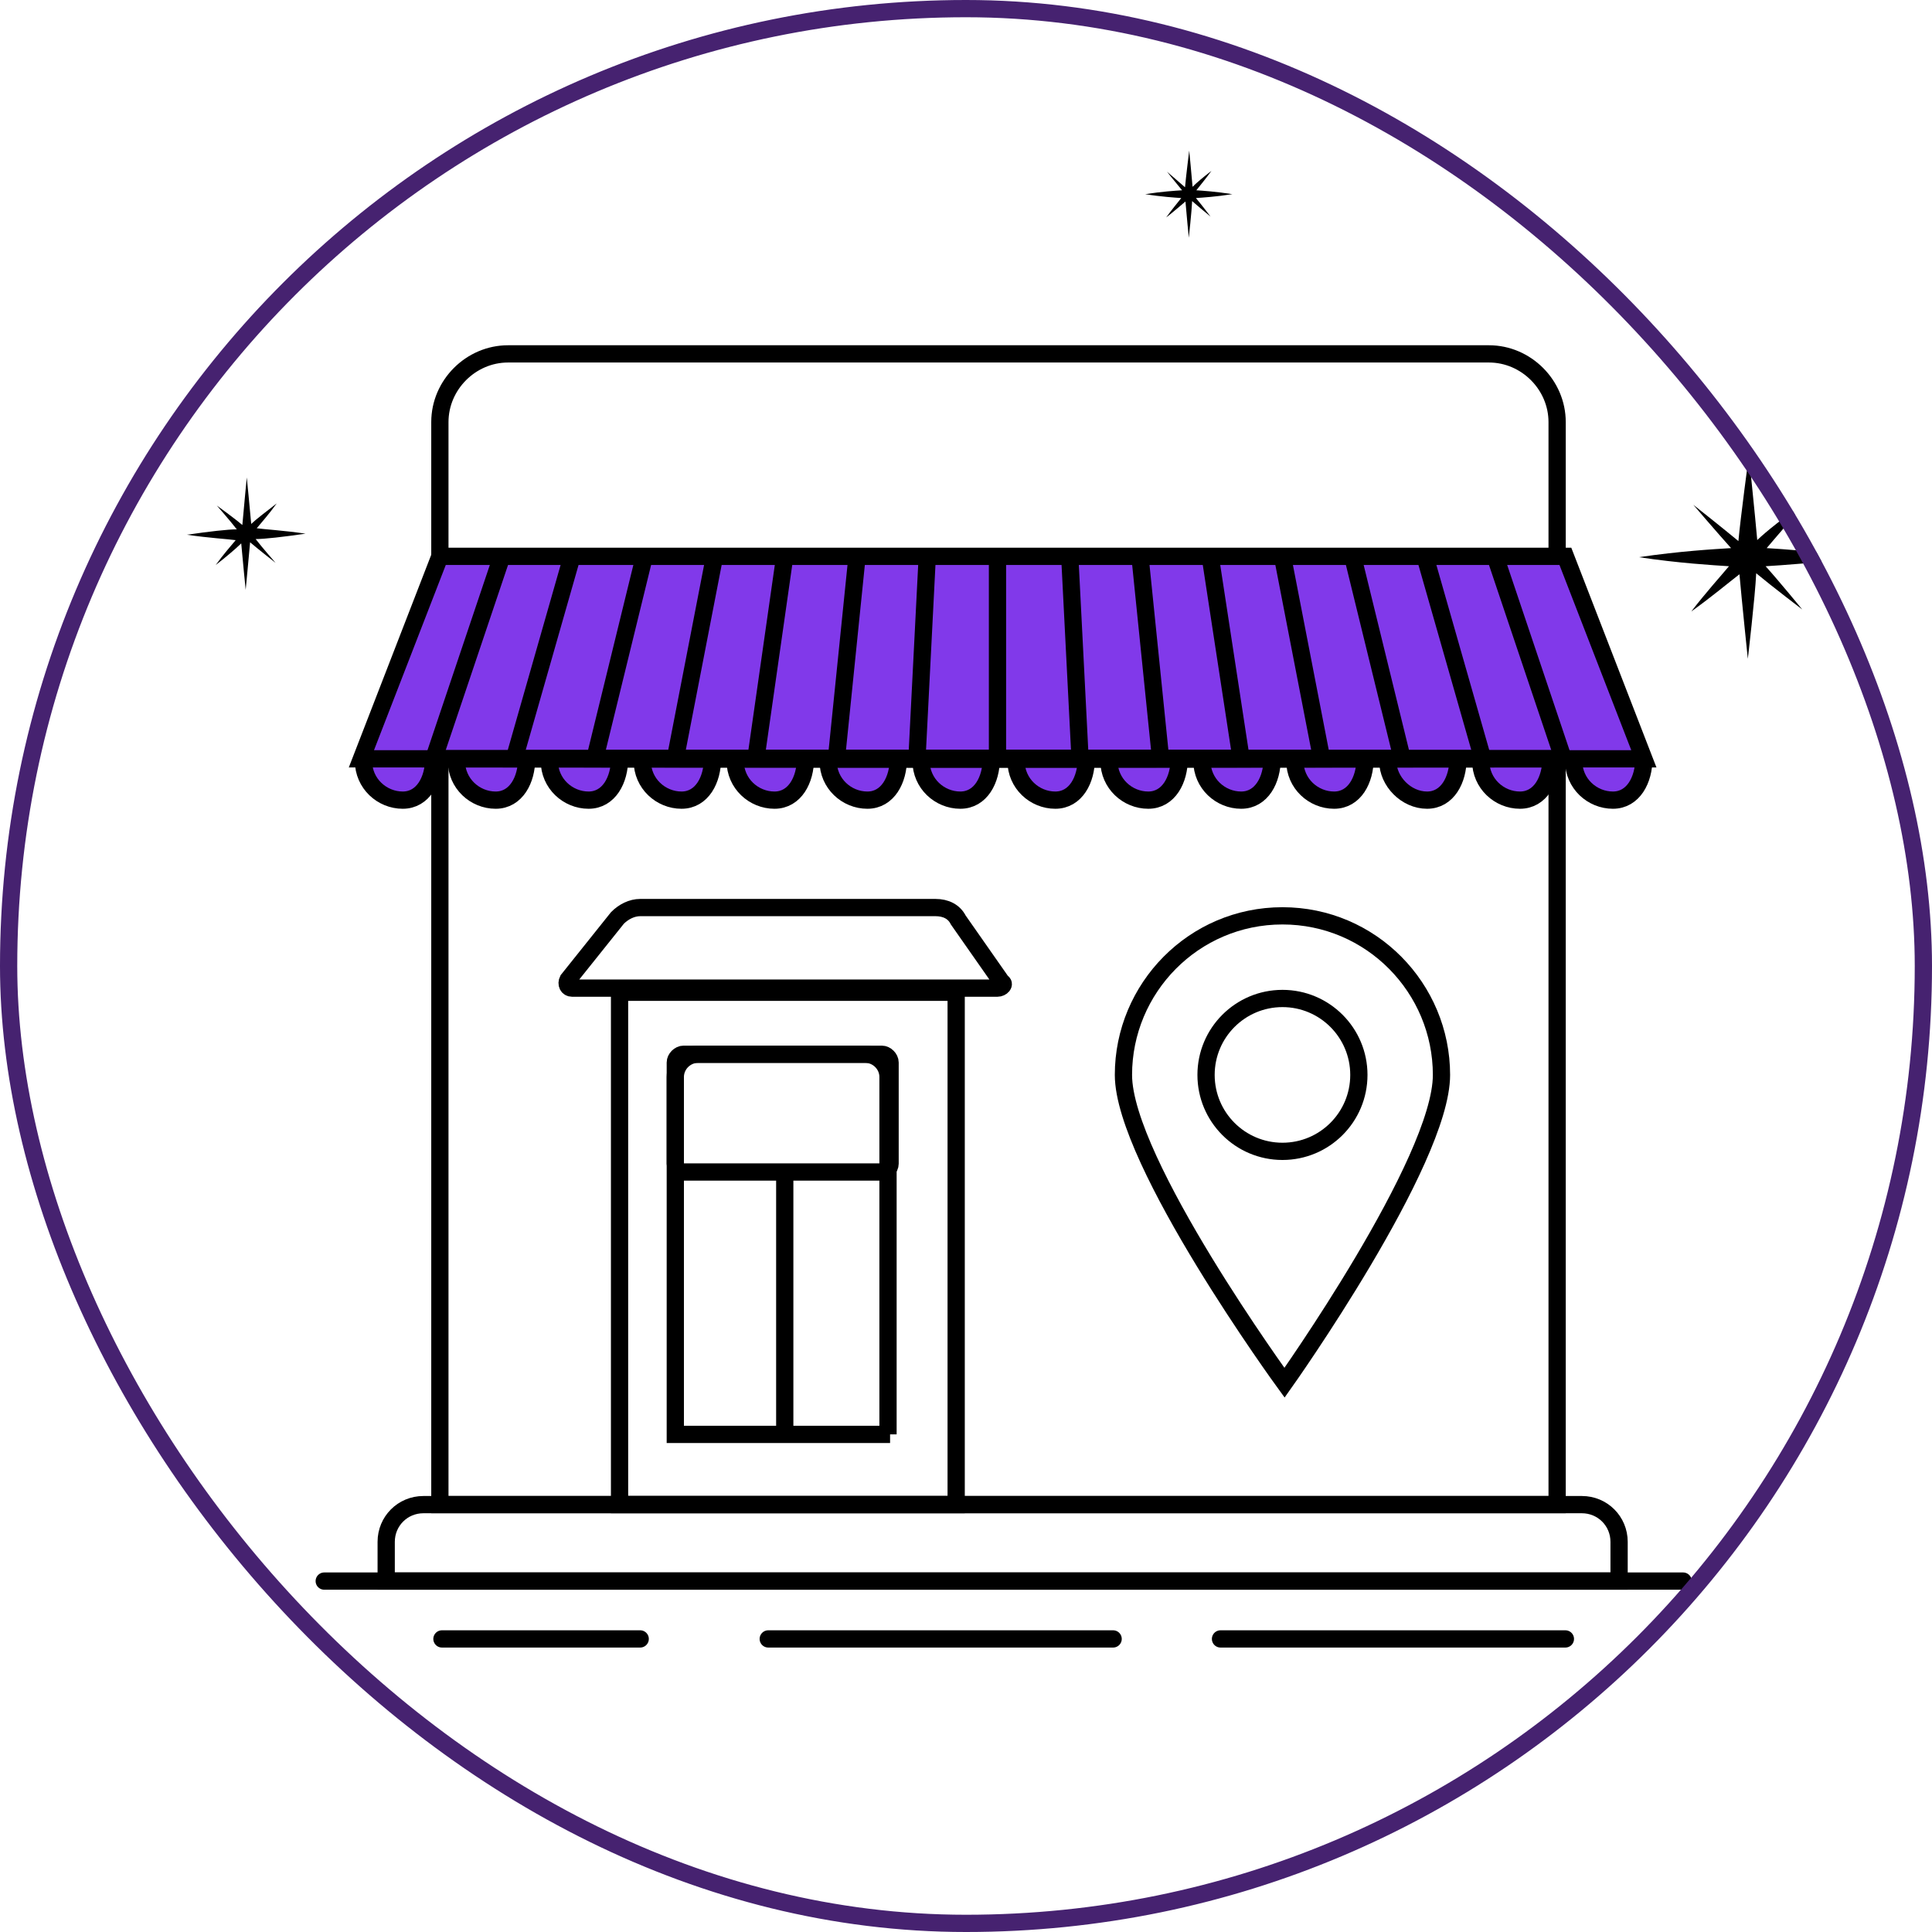 <svg width="112" height="112" viewBox="0 0 112 112" fill="none" xmlns="http://www.w3.org/2000/svg">
<g clip-path="url(#clip0_782_2607)">
<path d="M90.268 43.51V87.225H25.5V43.989" stroke="black" stroke-miterlimit="10"/>
<path d="M25.5 32.252V24.467C25.5 22.312 27.296 20.515 29.451 20.515H86.318C88.472 20.515 90.268 22.312 90.268 24.467V32.252" stroke="black" stroke-miterlimit="10"/>
<path d="M93.86 91.657H22.388V89.381C22.388 88.183 23.345 87.225 24.543 87.225H91.705C92.902 87.225 93.86 88.183 93.86 89.381V91.657Z" stroke="black" stroke-miterlimit="10"/>
<path d="M25.62 95.01H37.113" stroke="black" stroke-miterlimit="10" stroke-linecap="round"/>
<path d="M44.536 95.01H64.529" stroke="black" stroke-miterlimit="10" stroke-linecap="round"/>
<path d="M70.754 95.01H90.747" stroke="black" stroke-miterlimit="10" stroke-linecap="round"/>
<path d="M18.796 91.657H97.571" stroke="black" stroke-miterlimit="10" stroke-linecap="round"/>
<path d="M95.296 43.989H20.951L25.5 32.252H90.747L95.296 43.989Z" fill="#8139EA"/>
<path d="M25.141 43.989C25.141 45.187 24.543 46.385 23.346 46.385C22.148 46.385 21.071 45.427 21.071 44.109" fill="#8139EA"/>
<path d="M30.529 43.989C30.529 45.187 29.93 46.385 28.733 46.385C27.536 46.385 26.458 45.427 26.458 44.109" fill="#8139EA"/>
<path d="M35.916 43.989C35.916 45.187 35.317 46.385 34.12 46.385C32.923 46.385 31.846 45.427 31.846 44.109" fill="#8139EA"/>
<path d="M41.303 43.989C41.303 45.187 40.705 46.385 39.508 46.385C38.31 46.385 37.233 45.427 37.233 44.109" fill="#8139EA"/>
<path d="M46.81 43.989C46.81 45.187 46.212 46.385 45.015 46.385C43.818 46.385 42.74 45.427 42.74 44.109" fill="#8139EA"/>
<path d="M52.198 43.989C52.198 45.187 51.599 46.385 50.402 46.385C49.205 46.385 48.127 45.427 48.127 44.109" fill="#8139EA"/>
<path d="M57.585 43.989C57.585 45.187 56.986 46.385 55.789 46.385C54.592 46.385 53.515 45.427 53.515 44.109" fill="#8139EA"/>
<path d="M62.972 43.989C62.972 45.187 62.374 46.385 61.176 46.385C59.979 46.385 58.902 45.427 58.902 44.109" fill="#8139EA"/>
<path d="M68.36 43.989C68.36 45.187 67.761 46.385 66.564 46.385C65.367 46.385 64.289 45.427 64.289 44.109" fill="#8139EA"/>
<path d="M73.747 43.989C73.747 45.187 73.148 46.385 71.951 46.385C70.754 46.385 69.677 45.307 69.677 44.109" fill="#8139EA"/>
<path d="M79.134 43.989C79.134 45.187 78.536 46.385 77.339 46.385C76.141 46.385 75.064 45.427 75.064 44.109" fill="#8139EA"/>
<path d="M84.522 43.989C84.522 45.187 83.923 46.385 82.726 46.385C81.529 46.385 80.451 45.427 80.451 44.109" fill="#8139EA"/>
<path d="M90.029 43.989C90.029 45.187 89.43 46.385 88.233 46.385C87.036 46.385 85.958 45.427 85.958 44.109" fill="#8139EA"/>
<path d="M95.416 43.989C95.416 45.187 94.817 46.385 93.62 46.385C92.423 46.385 91.346 45.427 91.346 44.109" fill="#8139EA"/>
<path d="M95.296 43.989H20.951L25.5 32.252H90.747L95.296 43.989Z" stroke="black" stroke-miterlimit="10"/>
<path d="M86.677 32.252L90.627 43.989H25.62" stroke="black" stroke-miterlimit="10"/>
<path d="M82.606 32.252L85.958 43.989H30.169" stroke="black" stroke-miterlimit="10"/>
<path d="M78.416 32.252L81.29 43.989H34.839" stroke="black" stroke-miterlimit="10"/>
<path d="M74.346 32.252L76.62 43.989H39.388" stroke="black" stroke-miterlimit="10"/>
<path d="M70.156 32.252L71.951 43.989H44.057" stroke="black" stroke-miterlimit="10"/>
<path d="M66.085 32.252L67.282 43.989H48.606" stroke="black" stroke-miterlimit="10"/>
<path d="M62.015 32.252L62.613 43.989H53.275" stroke="black" stroke-miterlimit="10"/>
<path d="M29.092 32.252L25.141 43.989H90.149" stroke="black" stroke-miterlimit="10"/>
<path d="M33.162 32.252L29.81 43.989H85.48" stroke="black" stroke-miterlimit="10"/>
<path d="M37.353 32.252L34.48 43.989H80.93" stroke="black" stroke-miterlimit="10"/>
<path d="M41.423 32.252L39.148 43.989H76.261" stroke="black" stroke-miterlimit="10"/>
<path d="M45.493 32.252L43.817 43.989H71.712" stroke="black" stroke-miterlimit="10"/>
<path d="M49.684 32.252L48.487 43.989H67.043" stroke="black" stroke-miterlimit="10"/>
<path d="M53.754 32.252L53.156 43.989H62.494" stroke="black" stroke-miterlimit="10"/>
<path d="M57.825 32.252V43.989" stroke="black" stroke-miterlimit="10"/>
<path d="M25.141 43.989C25.141 45.187 24.543 46.385 23.346 46.385C22.148 46.385 21.071 45.426 21.071 44.109" stroke="black" stroke-miterlimit="10"/>
<path d="M30.529 43.989C30.529 45.187 29.93 46.385 28.733 46.385C27.536 46.385 26.458 45.426 26.458 44.109" stroke="black" stroke-miterlimit="10"/>
<path d="M35.916 43.989C35.916 45.187 35.317 46.385 34.12 46.385C32.923 46.385 31.846 45.426 31.846 44.109" stroke="black" stroke-miterlimit="10"/>
<path d="M41.303 43.989C41.303 45.187 40.705 46.385 39.508 46.385C38.31 46.385 37.233 45.426 37.233 44.109" stroke="black" stroke-miterlimit="10"/>
<path d="M46.691 43.989C46.691 45.187 46.092 46.385 44.895 46.385C43.698 46.385 42.62 45.426 42.62 44.109" stroke="black" stroke-miterlimit="10"/>
<path d="M52.078 43.989C52.078 45.187 51.479 46.385 50.282 46.385C49.085 46.385 48.008 45.426 48.008 44.109" stroke="black" stroke-miterlimit="10"/>
<path d="M57.465 43.989C57.465 45.187 56.867 46.385 55.669 46.385C54.472 46.385 53.395 45.426 53.395 44.109" stroke="black" stroke-miterlimit="10"/>
<path d="M62.972 43.989C62.972 45.187 62.374 46.385 61.176 46.385C59.979 46.385 58.902 45.426 58.902 44.109" stroke="black" stroke-miterlimit="10"/>
<path d="M68.36 43.989C68.36 45.187 67.761 46.385 66.564 46.385C65.367 46.385 64.289 45.426 64.289 44.109" stroke="black" stroke-miterlimit="10"/>
<path d="M73.747 43.989C73.747 45.187 73.148 46.385 71.951 46.385C70.754 46.385 69.677 45.426 69.677 44.109" stroke="black" stroke-miterlimit="10"/>
<path d="M79.134 43.989C79.134 45.187 78.536 46.385 77.339 46.385C76.141 46.385 75.064 45.426 75.064 44.109" stroke="black" stroke-miterlimit="10"/>
<path d="M84.522 43.989C84.522 45.187 83.923 46.385 82.726 46.385C81.529 46.385 80.451 45.307 80.451 44.109" stroke="black" stroke-miterlimit="10"/>
<path d="M89.909 43.989C89.909 45.187 89.311 46.385 88.113 46.385C86.916 46.385 85.839 45.426 85.839 44.109" stroke="black" stroke-miterlimit="10"/>
<path d="M95.296 43.989C95.296 45.187 94.698 46.385 93.501 46.385C92.303 46.385 91.226 45.426 91.226 44.109" stroke="black" stroke-miterlimit="10"/>
<path d="M55.43 57.523H35.916V87.225H55.43V57.523Z" stroke="black" stroke-miterlimit="10"/>
<path d="M51.599 83.153H39.148V62.433C39.148 61.715 39.747 61.116 40.465 61.116H50.162C50.881 61.116 51.479 61.715 51.479 62.433V83.153H51.599Z" stroke="black" stroke-miterlimit="10"/>
<path d="M51.599 67.464C51.599 67.703 51.359 67.943 51.12 67.943H45.374H39.627C39.388 67.943 39.148 67.703 39.148 67.464V61.595C39.148 61.355 39.388 61.116 39.627 61.116H51.12C51.359 61.116 51.599 61.355 51.599 61.595V67.464Z" stroke="black" stroke-miterlimit="10"/>
<path d="M45.493 67.943V83.153" stroke="black" stroke-miterlimit="10"/>
<path d="M57.824 57.283H33.162C32.923 57.283 32.803 57.044 32.923 56.804L35.796 53.211C36.155 52.852 36.634 52.612 37.113 52.612H54.233C54.831 52.612 55.31 52.852 55.55 53.331L58.064 56.924C58.303 57.044 58.064 57.283 57.824 57.283Z" stroke="black" stroke-miterlimit="10"/>
<path d="M83.564 62.314C83.564 67.344 74.465 80.159 74.465 80.159C74.465 80.159 65.127 67.344 65.127 62.314C65.127 57.284 69.198 53.092 74.346 53.092C79.493 53.092 83.564 57.284 83.564 62.314Z" stroke="black" stroke-miterlimit="10"/>
<path d="M74.346 66.745C76.792 66.745 78.775 64.761 78.775 62.314C78.775 59.867 76.792 57.883 74.346 57.883C71.899 57.883 69.916 59.867 69.916 62.314C69.916 64.761 71.899 66.745 74.346 66.745Z" stroke="black" stroke-miterlimit="10"/>
<path d="M100.838 33.291C100.959 34.692 101.323 38.192 101.323 38.192C101.323 38.192 101.748 34.575 101.809 33.233C102.719 33.992 104.48 35.333 104.48 35.333C104.48 35.333 103.144 33.7 102.355 32.825C103.266 32.766 105.269 32.65 107.636 32.3C105.269 31.95 103.326 31.833 102.416 31.775C102.901 31.191 103.751 30.258 104.601 29.149C103.387 30.024 102.416 30.783 101.869 31.308C101.748 29.908 101.384 26.407 101.384 26.407C101.384 26.407 100.898 30.024 100.777 31.366C99.866 30.608 98.167 29.266 98.167 29.266C98.167 29.266 99.563 30.9 100.352 31.775C99.381 31.833 97.377 31.95 95.01 32.3C97.317 32.65 99.32 32.766 100.23 32.825C99.745 33.408 98.895 34.342 98.045 35.45C99.259 34.575 100.23 33.758 100.838 33.291Z" fill="black"/>
<path d="M68.722 11.681C68.77 12.281 68.916 13.781 68.916 13.781C68.916 13.781 69.086 12.231 69.11 11.656C69.474 11.981 70.178 12.556 70.178 12.556C70.178 12.556 69.644 11.856 69.329 11.481C69.693 11.456 70.494 11.406 71.441 11.256C70.494 11.106 69.717 11.056 69.353 11.031C69.547 10.781 69.887 10.381 70.227 9.906C69.741 10.281 69.353 10.606 69.134 10.831C69.086 10.231 68.94 8.731 68.94 8.731C68.94 8.731 68.746 10.281 68.697 10.856C68.333 10.531 67.653 9.956 67.653 9.956C67.653 9.956 68.212 10.656 68.527 11.031C68.139 11.056 67.338 11.106 66.391 11.256C67.313 11.406 68.115 11.456 68.479 11.481C68.285 11.731 67.945 12.131 67.605 12.606C68.09 12.231 68.479 11.881 68.722 11.681Z" fill="black"/>
<path d="M13.984 31.501C14.049 32.253 14.242 34.195 14.242 34.195C14.242 34.195 14.434 32.19 14.499 31.438C15.013 31.877 15.977 32.629 15.977 32.629C15.977 32.629 15.206 31.752 14.82 31.25C15.334 31.25 16.427 31.125 17.712 30.937C16.427 30.749 15.334 30.687 14.884 30.624C15.141 30.311 15.591 29.809 16.041 29.183C15.399 29.684 14.82 30.123 14.563 30.373C14.499 29.622 14.306 27.679 14.306 27.679C14.306 27.679 14.113 29.684 14.049 30.436C13.534 29.997 12.57 29.308 12.57 29.308C12.57 29.308 13.342 30.185 13.727 30.687C13.213 30.687 12.12 30.812 10.835 31C12.12 31.188 13.213 31.25 13.663 31.313C13.406 31.626 12.956 32.127 12.506 32.754C13.149 32.253 13.663 31.814 13.984 31.501Z" fill="black"/>
<rect x="-5.5" y="-5.5" width="124" height="124" rx="62" stroke="black"/>
</g>
<rect x="0.5" y="0.5" width="111" height="111" rx="55.5" stroke="#462270"/>
<defs>
<clipPath id="clip0_782_2607">
<rect width="112" height="112" rx="56" fill="white"/>
</clipPath>
</defs>
</svg>
